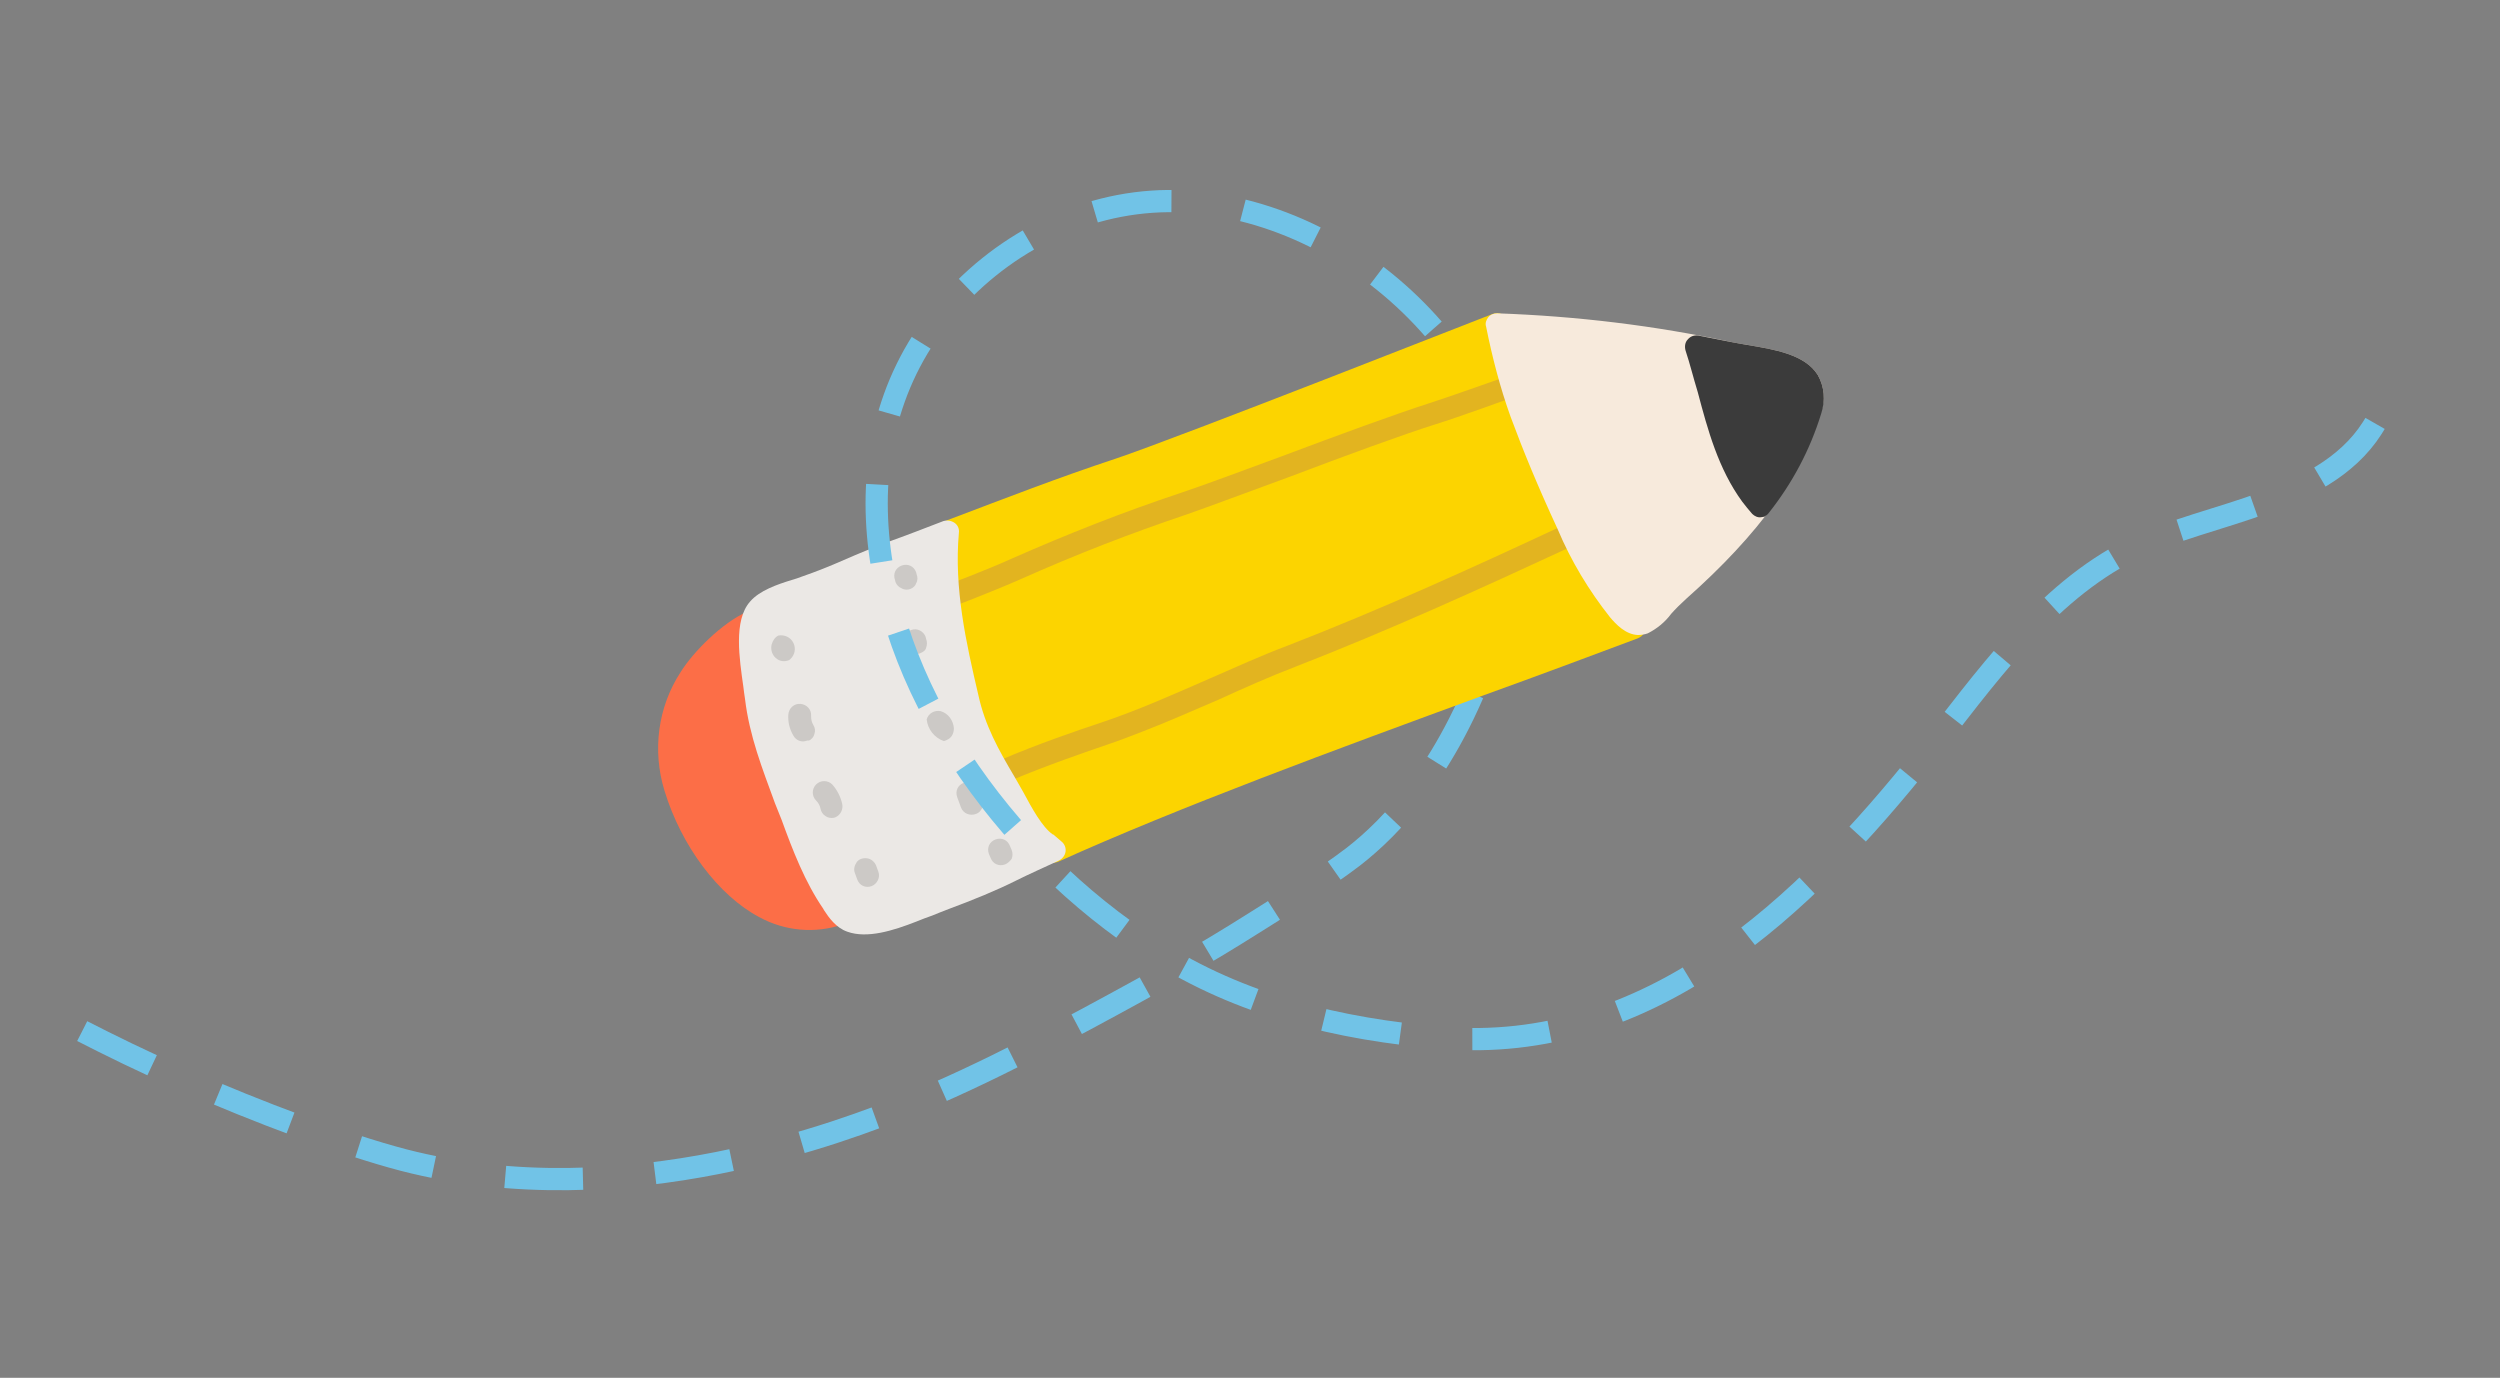 <?xml version="1.0" encoding="utf-8"?>
<!-- Generator: Adobe Illustrator 26.2.1, SVG Export Plug-In . SVG Version: 6.00 Build 0)  -->
<svg version="1.1" id="Layer_1" xmlns="http://www.w3.org/2000/svg" xmlns:xlink="http://www.w3.org/1999/xlink" x="0px" y="0px"
	 viewBox="0 0 450 248" style="enable-background:new 0 0 450 248;" xml:space="preserve">
<rect x="0" y="0" width="450" height="248" fill="#808080" stroke="none"/>
<style type="text/css">
	.st0{fill:none;stroke:#71C3E7;stroke-width:4;stroke-dasharray:14,13;}
	.st1{fill:#FCD400;}
	.st2{fill:#FC6E47;}
	.st3{fill:#E2B420;}
	.st4{fill:#EBE8E5;}
	.st5{fill:#CCC9C6;}
	.st6{fill:#F7EADC;}
	.st7{fill:#3B3B3B;}
</style>
<path class="st0" d="M14.8,185.6c4.5,2.3,10.9,5.5,18.7,8.9c12.7,5.6,28.4,11.5,39.1,14.3c40.2,10.4,80.3-5.7,90.5-9.7
	c14-5.6,30.4-14.5,41.7-20.7c6.2-3.4,12.9-7.2,20.5-12c4-2.5,13.1-8.2,18.3-12.2c6.7-5.2,17.7-16.2,25.2-39"/>
<g id="Master_x2F_Stickers_x2F_Pencil_1">
	<g id="pencil-1" transform="translate(205, 271)">
		<g id="stickers_expanded">
			<path id="Path" class="st1" d="M90.6-159.8c-1-0.8-1.9-1.7-2.7-2.7l0,0c-3.6-4.6-6.6-9.6-8.9-14.9c-3.6-7.9-6.1-13.9-8.4-20
				c-1.8-5.1-3.2-10.3-4.2-15.6c-0.1-0.6-0.5-1.1-1-1.4c-0.5-0.3-1.2-0.3-1.7-0.1l0,0c-0.6,0.2-56.9,22.4-68,26.1
				c-10,3.3-19.8,7.1-29.3,10.7l-1.6,0.6c-0.7,0.3-1.2,1-1.3,1.8c-1,10.6,1.3,20.7,3.5,30.4c1.4,6.1,4,10.8,7,15.9
				c0.5,0.8,1,1.7,1.5,2.7c1.8,3.3,3.8,7.1,6.6,9l1.3,1.1c0.6,0.5,1.4,0.6,2.1,0.3c21.7-9.8,49.7-20.1,76.7-30
				c9.7-3.5,18.8-6.9,27.6-10.2l0,0c0.7-0.3,1.2-0.8,1.3-1.5C91.4-158.5,91.1-159.2,90.6-159.8L90.6-159.8z"/>
			<path id="Path_00000071527538163715550060000012091287226789890196_" class="st2" d="M-68.3-160.6c-0.6-0.5-1.4-0.6-2.2-0.3
				c-4.5,2-9.7,7.2-12,10.9c-4.1,6.3-5.1,14.1-2.9,21.3c3,9.9,9.7,18.9,17.1,22.8c4.6,2.5,10,3,15,1.3l0.1,0
				c0.6-0.2,1.1-0.8,1.3-1.4c0.2-0.6,0-1.3-0.5-1.8c-0.4-0.5-0.8-1-1.1-1.5l-0.1-0.2l0,0c-3-4.4-5.1-9.8-7-15.1l-1.2-3
				c-2.3-6-4.4-11.7-5.2-17.8c-0.1-0.7-0.2-1.5-0.3-2.4c-0.5-3.3-1.2-7.8-0.5-10.6C-67.5-159.3-67.7-160.1-68.3-160.6z"/>
			<path id="Path_00000163763477755805290090000006424144115890013624_" class="st3" d="M67.3-199.5L67.3-199.5
				c-0.4,0.2-9.8,3.6-14,4.9c-5.7,1.8-16.1,5.6-26.1,9.4c-7.4,2.7-14.3,5.3-18.6,6.8c-10.1,3.4-19.9,7.2-30,11.7
				c-4.5,2-11.8,4.8-12.1,4.9c-1,0.4-2.2-0.1-2.6-1.2c-0.4-1,0.1-2.2,1.2-2.6c0.1,0,7.5-2.8,11.9-4.8c10.2-4.5,20.1-8.4,30.3-11.8
				c4.2-1.4,11.2-4,18.5-6.7c10.1-3.8,20.5-7.6,26.4-9.5c4.1-1.3,13.8-4.8,13.9-4.8c1-0.4,2.2,0.1,2.6,1.2
				C69-201.1,68.4-200,67.3-199.5L67.3-199.5z"/>
			<path id="Path_00000119803636711428089710000003948739582646892691_" class="st3" d="M0.6-139.3c-2.1,0.8-4.1,1.6-6.2,2.3
				c-3.8,1.3-11.1,3.8-17.7,6.6c-1,0.4-2.2-0.1-2.7-1.1c-0.2-0.5-0.2-1.1,0-1.6c0.2-0.5,0.6-0.9,1.1-1.1c6.7-2.9,14.1-5.4,18-6.7
				c6.6-2.2,13.1-5.1,19.5-7.9c4.6-2,9.4-4.2,14.2-6c16.5-6.4,32.8-13.8,49.3-21.5c0.7-0.3,1.5-0.3,2.1,0.1c0.6,0.4,1,1.2,0.9,1.9
				c-0.1,0.7-0.6,1.4-1.3,1.7c-16.6,7.7-32.9,15.1-49.6,21.6c-4.7,1.8-9.4,3.9-14,6C9.7-143.1,5.3-141.1,0.6-139.3z"/>
			<path id="Path_00000079477175192875244100000017925458920099270818_" class="st4" d="M-32.4-175.1c0.1-0.7-0.2-1.4-0.8-1.8
				c-0.6-0.4-1.3-0.5-2-0.3c-3.4,1.3-6.7,2.6-10.1,3.8c-2.6,1-5.3,2.1-7.8,3.2c-2.5,1.1-5,2.1-7.6,3c-0.5,0.2-1.1,0.4-1.8,0.6
				c-2.6,0.8-5.8,1.9-7.5,3.9c-3,3.4-1.9,10.3-1.2,15.3c0.1,0.8,0.2,1.6,0.3,2.2c0.8,6.7,3.1,12.5,5.4,18.8l1.2,3
				c2,5.5,4.2,11.2,7.5,16l0.1,0.2c0.9,1.4,2.2,3.2,4.2,3.9c3.6,1.3,8.3-0.2,12.4-1.8c1-0.4,2-0.8,2.9-1.1c0.9-0.4,1.8-0.7,2.5-1
				c5.1-1.9,9-3.5,12.6-5.3c2.4-1.2,4.9-2.3,7.7-3.6c0.6-0.3,1.1-0.9,1.2-1.6c0.1-0.7-0.2-1.4-0.7-1.8l-1.4-1.2
				c-0.1-0.1-0.1-0.1-0.2-0.1c-1.9-1.3-3.8-4.8-5.3-7.6c-0.6-1-1.1-2-1.6-2.8c-2.9-4.9-5.3-9.2-6.5-14.7
				C-31.1-155.3-33.3-165.1-32.4-175.1z"/>
			<path id="Path_00000140713586474708697660000009240865642175525264_" class="st5" d="M-48.1-111.5L-48.1-111.5
				c-1.1,0.4-2.2-0.1-2.6-1.2l-0.4-1.1c-0.3-0.7-0.1-1.4,0.3-2s1.2-0.8,1.9-0.7c0.7,0.1,1.3,0.6,1.6,1.3l0.4,1.1
				C-46.5-113.1-47.1-111.9-48.1-111.5z"/>
			<path id="Path_00000147913041884054993770000006062560041252754325_" class="st5" d="M-54.6-123.9l-0.3,0.1
				c-0.5,0.1-1.1,0-1.5-0.3c-0.5-0.3-0.8-0.8-0.9-1.3c-0.1-0.6-0.4-1.1-0.8-1.5c-0.8-0.8-0.8-2.1,0-2.9c0.8-0.8,2.1-0.8,2.9,0
				c0.9,1,1.5,2.2,1.8,3.5C-53.2-125.3-53.7-124.3-54.6-123.9L-54.6-123.9z"/>
			<path id="Path_00000064346791911099690290000004931953386508901810_" class="st5" d="M-59.7-137.7c-1,0.4-2,0-2.5-0.9
				c-0.7-1.2-1-2.5-0.9-3.8c0.1-1.1,1-2,2.2-1.9c1.1,0.1,2,1,1.9,2.2c0,0.6,0.1,1.1,0.4,1.6c0.3,0.5,0.4,1,0.2,1.6
				c-0.1,0.5-0.5,1-1,1.2L-59.7-137.7z"/>
			<path id="Path_00000025419620189502348950000008598171568236261550_" class="st5" d="M-63.2-152.1c-0.9,0.3-1.8,0-2.4-0.7
				c-0.5-0.6-0.7-1.4-0.5-2.2c0.2-0.7,0.6-1.3,1.2-1.6c1.1-0.2,2.2,0.3,2.7,1.3s0.3,2.2-0.6,3C-62.9-152.2-63.1-152.1-63.2-152.1
				L-63.2-152.1z"/>
			<path id="Path_00000080178768486751079610000014177330873765143988_" class="st5" d="M-39.4-153.4L-39.4-153.4
				c-0.5,0.2-1.1,0.2-1.6,0s-0.9-0.6-1.1-1.1l-0.1-0.4c-0.2-0.5-0.2-1.1,0-1.6c0.2-0.5,0.6-0.9,1.2-1.1c1.1-0.4,2.2,0.2,2.6,1.2
				l0.1,0.4c0.2,0.5,0.2,1.1,0,1.6C-38.4-153.9-38.9-153.6-39.4-153.4z"/>
			<path id="Path_00000140720037935260198270000016553074904956745118_" class="st5" d="M-34.6-137.8c-0.1,0.1-0.3,0.1-0.5,0.2
				c-1.7-0.6-2.9-2.1-3.1-3.9c0.3-1.1,1.4-1.7,2.5-1.5c1.4,0.4,2.3,1.7,2.4,3.1C-33.3-138.9-33.8-138.1-34.6-137.8L-34.6-137.8z"/>
			<path id="Path_00000085950750339151574690000009695730110489550763_" class="st5" d="M-29.3-124.5L-29.3-124.5
				c-0.5,0.2-1.1,0.2-1.6,0c-0.5-0.2-0.9-0.6-1.1-1.1l-0.7-1.9c-0.4-1.1,0.1-2.2,1.2-2.6c1.1-0.4,2.2,0.1,2.6,1.2l0.7,1.9
				c0.2,0.5,0.2,1.1-0.1,1.6S-28.8-124.7-29.3-124.5L-29.3-124.5z"/>
			<path id="Path_00000054233853284862887370000003583619840511815085_" class="st5" d="M-24.1-115.4L-24.1-115.4
				c-1.1,0.4-2.2-0.1-2.6-1.2l-0.3-0.7c-0.4-1.1,0.1-2.2,1.2-2.6c1.1-0.4,2.2,0.1,2.6,1.2l0.3,0.7c0.2,0.5,0.2,1.1,0,1.6
				C-23.2-116-23.6-115.6-24.1-115.4L-24.1-115.4z"/>
			<path id="Path_00000097473721774524329220000014210779729422278310_" class="st5" d="M-41.1-165L-41.1-165
				c-0.5,0.2-1.1,0.2-1.6-0.1c-0.5-0.2-0.9-0.6-1.1-1.1l-0.1-0.4c-0.4-1.1,0.1-2.2,1.2-2.6c1.1-0.4,2.2,0.1,2.6,1.2l0.1,0.4
				c0.2,0.5,0.2,1.1-0.1,1.6C-40.2-165.6-40.6-165.2-41.1-165L-41.1-165z"/>
			<path id="Path_00000091730601083747187310000013996504472596605091_" class="st6" d="M122.2-203.5c-2.3-3.7-7.8-4.6-12.6-5.4
				c-1-0.2-1.9-0.3-2.8-0.5c-13.9-3-28-4.7-42.3-5.2c-0.6,0-1.2,0.2-1.6,0.7c-0.4,0.5-0.6,1.1-0.4,1.7c1.1,5.5,2.5,10.9,4.4,16.2
				c2.3,6.2,4.8,12.3,8.5,20.3c2.4,5.7,5.6,11,9.4,15.8c1.1,1.3,2.8,3.1,5,3.2c0.6,0,1.3-0.1,1.8-0.3c1.6-0.8,3.1-2,4.2-3.5
				c0.8-0.9,1.7-1.8,2.7-2.7c13.2-11.7,21.1-22.7,24.2-33.5C123.6-198.9,123.4-201.4,122.2-203.5L122.2-203.5z"/>
			<path id="Path_00000183945343763288850120000009932771691251413175_" class="st7" d="M122.2-203.5c-2.3-3.7-7.8-4.6-12.6-5.4
				c-1-0.2-1.9-0.3-2.8-0.5c-2.1-0.4-4.1-0.8-6.1-1.2c-0.7-0.1-1.4,0.1-1.9,0.7c-0.5,0.5-0.6,1.3-0.4,2c0.8,2.4,1.4,4.9,2.2,7.5
				c1.8,6.8,3.7,13.8,8,19.7c0.6,0.8,1.2,1.5,1.8,2.2c0.4,0.4,1,0.7,1.6,0.6c0.2,0,0.4-0.1,0.6-0.1c0.3-0.2,0.6-0.4,0.8-0.7
				c4.2-5.3,7.4-11.3,9.4-17.8C123.6-198.9,123.4-201.4,122.2-203.5L122.2-203.5z"/>
		</g>
	</g>
</g>
<path class="st0" d="M258,59.2c-10.6-12.2-25.7-20.9-41.9-22.7c-15.8-1.8-31.3,4.4-42.5,15.5c-23.9,23.7-17.8,58.7-0.8,84.4
	c9,13.7,21,25.7,34.9,34.6c15.6,10,33.4,14.3,51.7,15.8c37.5,3.1,65.3-23.6,87.1-50.9c10.7-13.5,21.4-29.1,37.2-37
	c13.9-6.9,35.8-8.1,44.1-23.2c1.8-3.2,2.3-6.9,1.2-10.4"/>
</svg>
